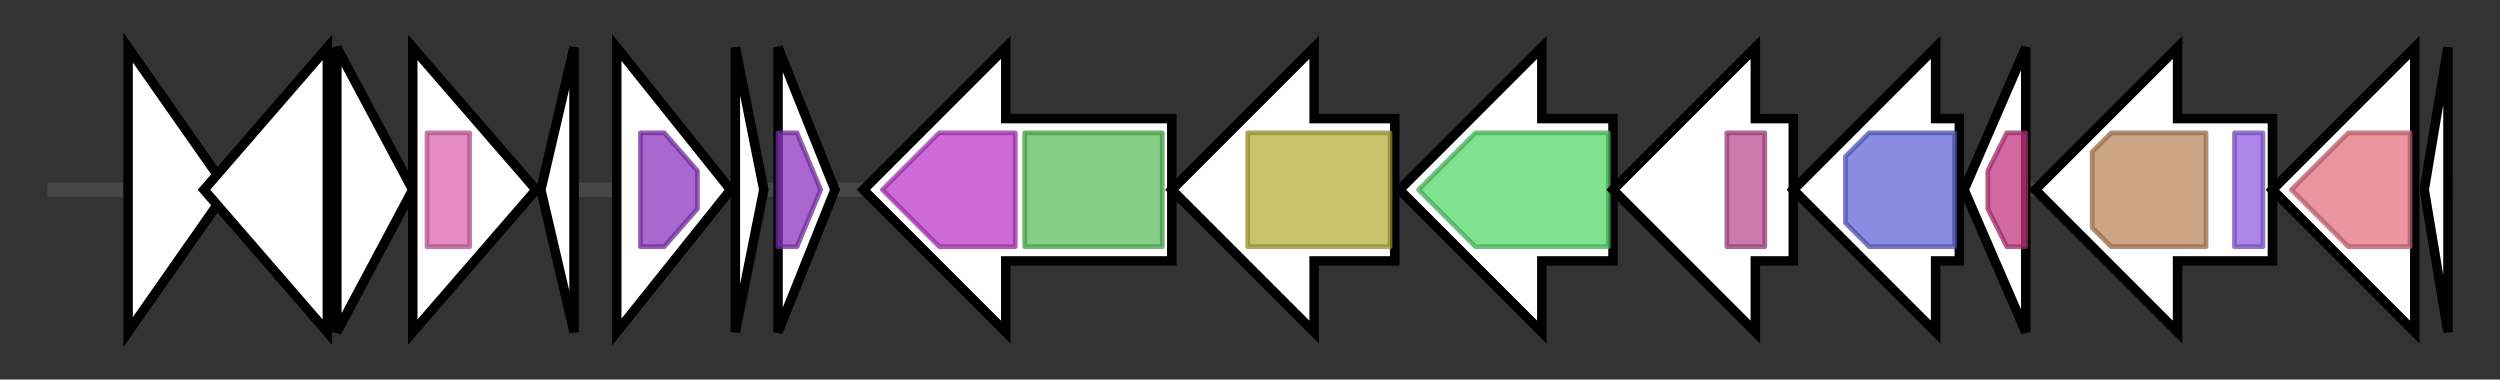 <svg version="1.1" baseProfile="full" xmlns="http://www.w3.org/2000/svg" width="526.967" height="80">
	<rect width="100%" height="100%" fill="#333333" stroke="none"/>
	<g>
		<line x1="10" y1="40.0" x2="516.967" y2="40.0" style="stroke:rgb(70,70,70); stroke-width:3 "/>
		<g>
			<title> (ctg4363_1)</title>
			<polygon class=" (ctg4363_1)" points="27,10 48,40 27,70" fill="rgb(255,255,255)" fill-opacity="1.0" stroke="rgb(0,0,0)" stroke-width="2"  />
		</g>
		<g>
			<title> (ctg4363_2)</title>
			<polygon class=" (ctg4363_2)" points="43,40 69,10 69,70" fill="rgb(255,255,255)" fill-opacity="1.0" stroke="rgb(0,0,0)" stroke-width="2"  />
		</g>
		<g>
			<title> (ctg4363_3)</title>
			<polygon class=" (ctg4363_3)" points="71,10 87,40 71,70" fill="rgb(255,255,255)" fill-opacity="1.0" stroke="rgb(0,0,0)" stroke-width="2"  />
		</g>
		<g>
			<title> (ctg4363_4)</title>
			<polygon class=" (ctg4363_4)" points="87,10 113,40 87,70" fill="rgb(255,255,255)" fill-opacity="1.0" stroke="rgb(0,0,0)" stroke-width="2"  />
			<g>
				<title>DUF1828 (PF08861)
"Domain of unknown function DUF1828"</title>
				<rect class="PF08861" x="90" y="28" stroke-linejoin="round" width="9" height="24" fill="rgb(218,102,174)" stroke="rgb(174,81,139)" stroke-width="1" opacity="0.75" />
			</g>
		</g>
		<g>
			<title> (ctg4363_5)</title>
			<polygon class=" (ctg4363_5)" points="114,40 121,10 121,70" fill="rgb(255,255,255)" fill-opacity="1.0" stroke="rgb(0,0,0)" stroke-width="2"  />
		</g>
		<g>
			<title> (ctg4363_6)</title>
			<polygon class=" (ctg4363_6)" points="130,10 154,40 130,70" fill="rgb(255,255,255)" fill-opacity="1.0" stroke="rgb(0,0,0)" stroke-width="2"  />
			<g>
				<title>Tannase (PF07519)
"Tannase and feruloyl esterase"</title>
				<polygon class="PF07519" points="135,28 140,28 147,36 147,44 140,52 135,52" stroke-linejoin="round" width="12" height="24" fill="rgb(139,54,192)" stroke="rgb(111,43,153)" stroke-width="1" opacity="0.75" />
			</g>
		</g>
		<g>
			<title> (ctg4363_7)</title>
			<polygon class=" (ctg4363_7)" points="155,10 161,40 155,70" fill="rgb(255,255,255)" fill-opacity="1.0" stroke="rgb(0,0,0)" stroke-width="2"  />
		</g>
		<g>
			<title> (ctg4363_8)</title>
			<polygon class=" (ctg4363_8)" points="164,10 176,40 164,70" fill="rgb(255,255,255)" fill-opacity="1.0" stroke="rgb(0,0,0)" stroke-width="2"  />
			<g>
				<title>Tannase (PF07519)
"Tannase and feruloyl esterase"</title>
				<polygon class="PF07519" points="164,28 168,28 173,40 168,52 164,52" stroke-linejoin="round" width="12" height="24" fill="rgb(139,54,192)" stroke="rgb(111,43,153)" stroke-width="1" opacity="0.75" />
			</g>
		</g>
		<g>
			<title> (ctg4363_9)</title>
			<polygon class=" (ctg4363_9)" points="247,25 212,25 212,10 182,40 212,70 212,55 247,55" fill="rgb(255,255,255)" fill-opacity="1.0" stroke="rgb(0,0,0)" stroke-width="2"  />
			<g>
				<title>SQHop_cyclase_C (PF13243)
"Squalene-hopene cyclase C-terminal domain"</title>
				<polygon class="PF13243" points="186,40 198,28 214,28 214,52 198,52" stroke-linejoin="round" width="32" height="24" fill="rgb(191,58,201)" stroke="rgb(152,46,160)" stroke-width="1" opacity="0.75" />
			</g>
			<g>
				<title>SQHop_cyclase_N (PF13249)
"Squalene-hopene cyclase N-terminal domain"</title>
				<rect class="PF13249" x="216" y="28" stroke-linejoin="round" width="29" height="24" fill="rgb(88,190,89)" stroke="rgb(70,152,71)" stroke-width="1" opacity="0.75" />
			</g>
		</g>
		<g>
			<title> (ctg4363_10)</title>
			<polygon class=" (ctg4363_10)" points="294,25 277,25 277,10 247,40 277,70 277,55 294,55" fill="rgb(255,255,255)" fill-opacity="1.0" stroke="rgb(0,0,0)" stroke-width="2"  />
			<g>
				<title>FAD_binding_3 (PF01494)
"FAD binding domain"</title>
				<polygon class="PF01494" points="263,28 263,28 293,28 293,52 263,52 263,52" stroke-linejoin="round" width="30" height="24" fill="rgb(182,175,59)" stroke="rgb(145,140,47)" stroke-width="1" opacity="0.75" />
			</g>
		</g>
		<g>
			<title> (ctg4363_11)</title>
			<polygon class=" (ctg4363_11)" points="340,25 325,25 325,10 295,40 325,70 325,55 340,55" fill="rgb(255,255,255)" fill-opacity="1.0" stroke="rgb(0,0,0)" stroke-width="2"  />
			<g>
				<title>p450 (PF00067)
"Cytochrome P450"</title>
				<polygon class="PF00067" points="299,40 311,28 339,28 339,52 311,52" stroke-linejoin="round" width="43" height="24" fill="rgb(85,216,107)" stroke="rgb(68,172,85)" stroke-width="1" opacity="0.75" />
			</g>
		</g>
		<g>
			<title> (ctg4363_12)</title>
			<polygon class=" (ctg4363_12)" points="378,25 370,25 370,10 340,40 370,70 370,55 378,55" fill="rgb(255,255,255)" fill-opacity="1.0" stroke="rgb(0,0,0)" stroke-width="2"  />
			<g>
				<title>Rieske (PF00355)
"Rieske [2Fe-2S] domain"</title>
				<rect class="PF00355" x="364" y="28" stroke-linejoin="round" width="8" height="24" fill="rgb(186,77,145)" stroke="rgb(148,61,115)" stroke-width="1" opacity="0.75" />
			</g>
		</g>
		<g>
			<title> (ctg4363_13)</title>
			<polygon class=" (ctg4363_13)" points="413,25 408,25 408,10 378,40 408,70 408,55 413,55" fill="rgb(255,255,255)" fill-opacity="1.0" stroke="rgb(0,0,0)" stroke-width="2"  />
			<g>
				<title>Epimerase (PF01370)
"NAD dependent epimerase/dehydratase family"</title>
				<polygon class="PF01370" points="389,33 394,28 412,28 412,52 394,52 389,47" stroke-linejoin="round" width="23" height="24" fill="rgb(98,102,214)" stroke="rgb(78,81,171)" stroke-width="1" opacity="0.75" />
			</g>
		</g>
		<g>
			<title> (ctg4363_14)</title>
			<polygon class=" (ctg4363_14)" points="414,40 427,10 427,70" fill="rgb(255,255,255)" fill-opacity="1.0" stroke="rgb(0,0,0)" stroke-width="2"  />
			<g>
				<title>ATP-synt_DE_N (PF02823)
"ATP synthase, Delta/Epsilon chain, beta-sandwich domain"</title>
				<polygon class="PF02823" points="419,36 423,28 427,28 427,52 423,52 419,44" stroke-linejoin="round" width="8" height="24" fill="rgb(195,56,129)" stroke="rgb(156,44,103)" stroke-width="1" opacity="0.75" />
			</g>
		</g>
		<g>
			<title> (ctg4363_15)</title>
			<polygon class=" (ctg4363_15)" points="479,25 459,25 459,10 429,40 459,70 459,55 479,55" fill="rgb(255,255,255)" fill-opacity="1.0" stroke="rgb(0,0,0)" stroke-width="2"  />
			<g>
				<title>ATP-synt_ab (PF00006)
"ATP synthase alpha/beta family, nucleotide-binding domain"</title>
				<polygon class="PF00006" points="441,32 445,28 465,28 465,52 445,52 441,48" stroke-linejoin="round" width="24" height="24" fill="rgb(187,135,93)" stroke="rgb(149,108,74)" stroke-width="1" opacity="0.75" />
			</g>
			<g>
				<title>ATP-synt_ab_N (PF02874)
"ATP synthase alpha/beta family, beta-barrel domain"</title>
				<rect class="PF02874" x="471" y="28" stroke-linejoin="round" width="6" height="24" fill="rgb(145,94,227)" stroke="rgb(115,75,181)" stroke-width="1" opacity="0.75" />
			</g>
		</g>
		<g>
			<title> (ctg4363_16)</title>
			<polygon class=" (ctg4363_16)" points="509,25 509,25 509,10 479,40 509,70 509,55 509,55" fill="rgb(255,255,255)" fill-opacity="1.0" stroke="rgb(0,0,0)" stroke-width="2"  />
			<g>
				<title>ATP-synt (PF00231)
"ATP synthase"</title>
				<polygon class="PF00231" points="483,40 495,28 508,28 508,52 495,52" stroke-linejoin="round" width="29" height="24" fill="rgb(226,113,128)" stroke="rgb(180,90,102)" stroke-width="1" opacity="0.75" />
			</g>
		</g>
		<g>
			<title> (ctg4363_17)</title>
			<polygon class=" (ctg4363_17)" points="511,40 516,10 516,70" fill="rgb(255,255,255)" fill-opacity="1.0" stroke="rgb(0,0,0)" stroke-width="2"  />
		</g>
	</g>
</svg>
